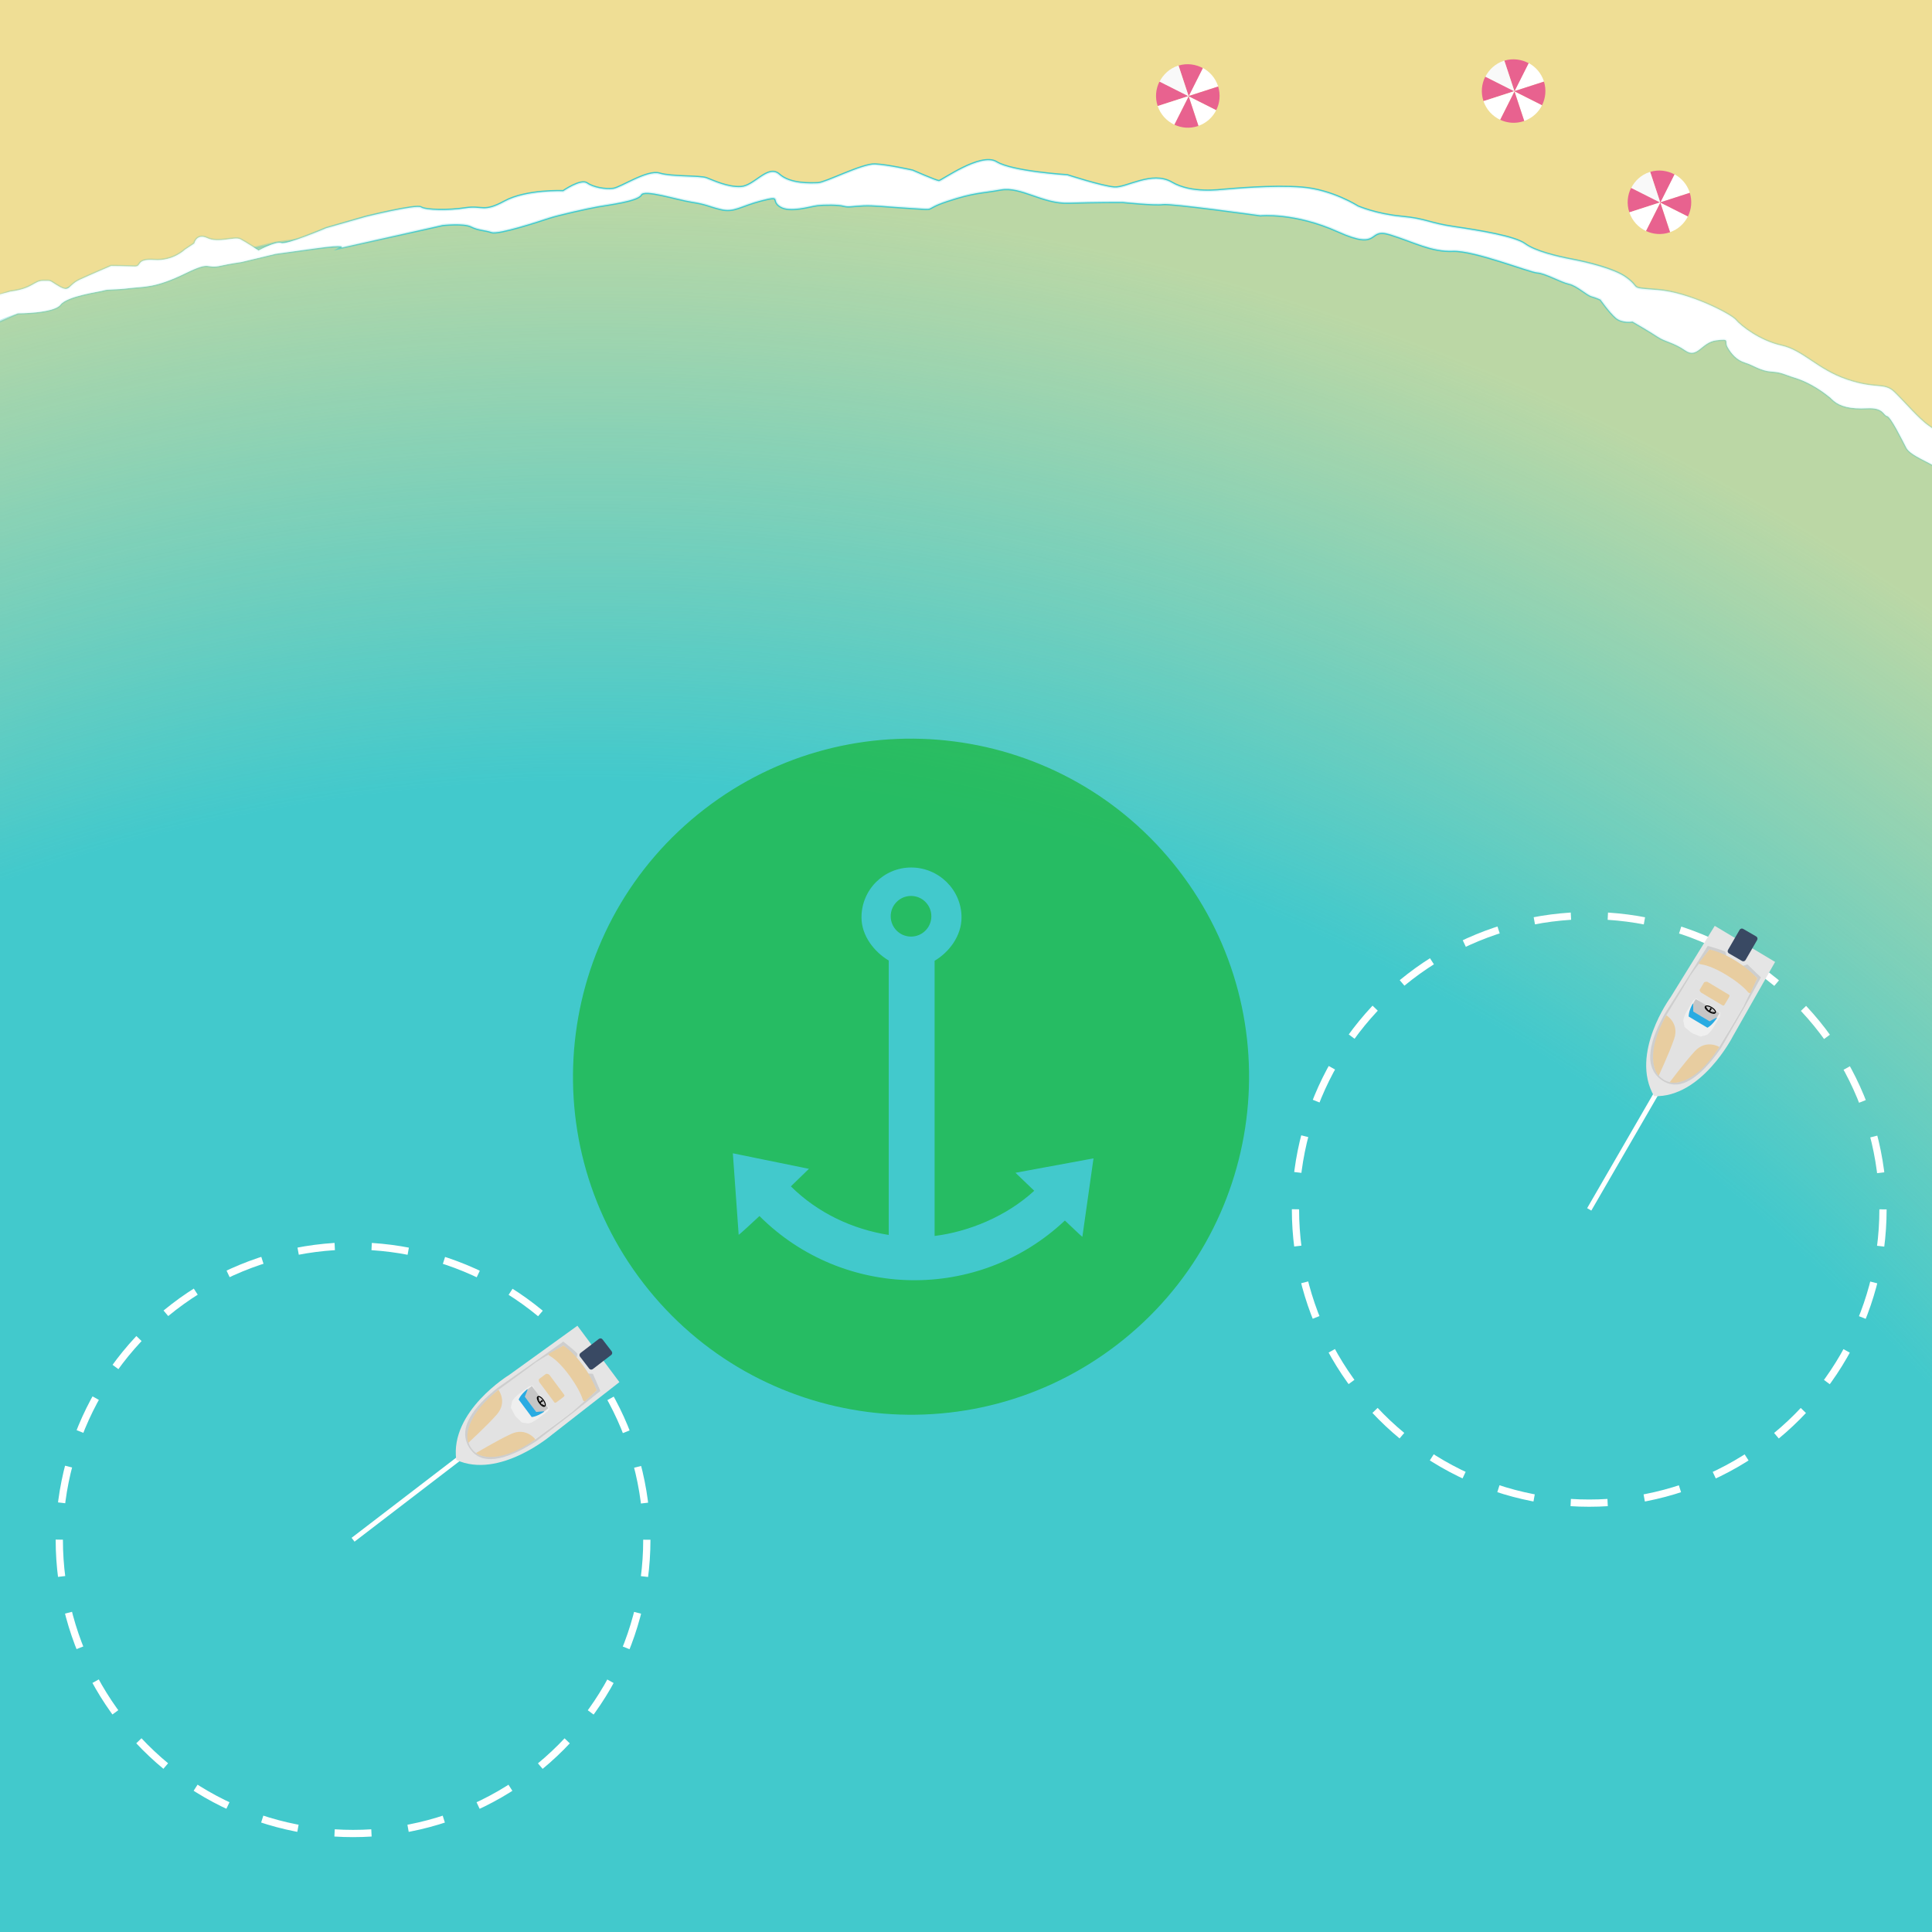 <?xml version="1.0" encoding="utf-8"?>
<!-- Generator: Adobe Illustrator 16.0.0, SVG Export Plug-In . SVG Version: 6.00 Build 0)  -->
<!DOCTYPE svg PUBLIC "-//W3C//DTD SVG 1.1//EN" "http://www.w3.org/Graphics/SVG/1.1/DTD/svg11.dtd">
<svg version="1.1" id="Capa_1" xmlns="http://www.w3.org/2000/svg" xmlns:xlink="http://www.w3.org/1999/xlink" x="0px" y="0px"
	 width="800px" height="800px" viewBox="0 0 800 800" enable-background="new 0 0 800 800" xml:space="preserve">
<rect x="0" y="0" width="800" height="800" fill="#333333" stroke="none"/>
<g id="Anclar">
	<g id="Costa">
		<g id="fons">
			<path fill="#EFDE95" d="M-21,831c16.303-5.379,739.469,48.049,876,3L796.066-69.859L-28-22L-21,831z"/>
			<g>
				
					<radialGradient id="SVGID_1_" cx="-229.093" cy="-137.647" r="980.014" gradientTransform="matrix(0.95 -0.313 -0.313 -0.95 420.107 858.308)" gradientUnits="userSpaceOnUse">
					<stop  offset="0" style="stop-color:#42C9CC"/>
					<stop  offset="0.646" style="stop-color:#42C9CC"/>
					<stop  offset="0.752" style="stop-color:#42C9CC"/>
					<stop  offset="0.969" style="stop-color:#42C9CC;stop-opacity:0.387"/>
					<stop  offset="1" style="stop-color:#42C9CC;stop-opacity:0.3"/>
				</radialGradient>
				
					<radialGradient id="SVGID_2_" cx="309.612" cy="357.65" r="396.268" gradientTransform="matrix(1 0 0 -1 94 805)" gradientUnits="userSpaceOnUse">
					<stop  offset="0" style="stop-color:#42C9CC"/>
					<stop  offset="0.646" style="stop-color:#42C9CC"/>
					<stop  offset="0.752" style="stop-color:#42C9CC"/>
					<stop  offset="0.969" style="stop-color:#42C9CC;stop-opacity:0.387"/>
					<stop  offset="1" style="stop-color:#42C9CC;stop-opacity:0.3"/>
				</radialGradient>
				<path fill="url(#SVGID_1_)" stroke="url(#SVGID_2_)" stroke-miterlimit="10" d="M810.326,199.579
					c-2.465-5.524-6.689-8.617-8.607-10.547c-1.92-1.93-10.572-4.845-12.295-8.122c-1.723-3.277-6.441-12.918-8.014-13.211
					c-1.57-0.292-1.369-3.565-8.299-3.201c-6.931,0.364-11.162-0.803-13.851-3.121c-2.687-2.317,0.771,0.388-2.687-2.317
					c-3.458-2.706-8.274-5.652-13.27-7.186c-4.991-1.533-5.226-2.238-9.821-2.574c-4.598-0.335-7.271-2.612-10.837-3.702
					c-3.563-1.09-5.706-3.699-7.223-6.349c-1.515-2.649,1.355-3.662-4.797-2.882c-6.152,0.781-7.732,7.646-12.718,4.196
					s-8.209-3.506-11.497-5.707c-3.289-2.2-10.406-6.283-10.406-6.283s-4.229,0.776-6.917-1.542c-2.688-2.318-6.33-7.526-6.33-7.526
					s-1.537-0.774-3.652-1.359c-2.115-0.584-5.953-4.446-9.416-5.226c-3.462-0.781-9.803-4.458-13.074-4.66
					c-3.272-0.202-26.149-9.317-35.006-8.96c-8.854,0.358-15.964-3.706-25.966-6.816c-10-3.111-3.484,6.919-21.555-1.221
					c-18.068-8.14-32.156-6.67-32.156-6.67s-36.924-5.148-40.383-4.647c-3.461,0.5-16.736-0.888-16.736-0.888
					s-11.55-0.035-22.329,0.317c-10.782,0.353-19.614-6.989-28.089-5.475c-8.475,1.515-10.916,1.038-22.024,4.703
					s-3.409,3.689-14.86,2.98s-15.49-1.299-19.919-1.119c-4.428,0.179-6.162,0.75-8.277,0.167s-7.89-0.601-10.971-0.226
					s-11.174,3.045-15.208,0.531c-4.035-2.515,0.979-4.81-7.884-2.526c-8.861,2.284-11.197,4.976-16.766,3.61
					c-5.569-1.368-5.505-2.03-12.077-3.066c-6.573-1.036-19.618-5.417-20.99-2.866c-1.37,2.551-13.693,4.054-17.931,4.811
					c-4.237,0.756-16.179,3.415-20.226,4.75c-4.047,1.335-20.81,6.866-23.694,5.896c-2.884-0.972-5.387-0.787-8.462-2.336
					c-3.075-1.548-11.796-0.594-11.796-0.594l-6.116,1.376l-35.855,7.984c0,0,2.701-1.532-10.665,0.314
					c-13.365,1.847-16.609,2.276-16.609,2.276l-14.103,3.371c0,0-5.214,0.752-8.476,1.511c-6.697,1.558-3.525-2.318-14.583,3.096
					c-12.767,6.251-17.191,5.468-23.354,6.219c-6.162,0.751-8.855,0.358-10.589,0.93c-1.734,0.572-15.138,2.275-17.92,5.913
					c-2.781,3.638-17.642,3.578-17.642,3.578l-16.864,7.428L-13.095,814l833.418,7V199.767
					C814.703,204.198,812.208,203.797,810.326,199.579z"/>
				
					<radialGradient id="SVGID_3_" cx="309.591" cy="668.092" r="299.339" gradientTransform="matrix(1 0 0 -1 94 805)" gradientUnits="userSpaceOnUse">
					<stop  offset="0" style="stop-color:#42C9CC"/>
					<stop  offset="0.646" style="stop-color:#42C9CC"/>
					<stop  offset="0.752" style="stop-color:#42C9CC"/>
					<stop  offset="0.969" style="stop-color:#42C9CC;stop-opacity:0.387"/>
					<stop  offset="1" style="stop-color:#42C9CC;stop-opacity:0.3"/>
				</radialGradient>
				<path fill="#FFFFFF" stroke="url(#SVGID_3_)" stroke-miterlimit="10" d="M810.025,183.806
					c-3.913-1.914-7.302-4.642-11.448-7.499c-4.148-2.857-9.962-9.793-14.203-13.904c-4.24-4.109-7.389-1.027-19.665-5.212
					c-12.278-4.184-18.087-12.075-27.079-14.072c-8.991-1.999-16.771-8.091-18.88-10.6c-2.111-2.509-19.554-11.445-32.301-12.418
					s-6.544-0.405-13.267-5.238c-4.939-3.553-16.149-6.208-22.307-7.382s-15.195-3.319-19.422-6.411
					c-4.226-3.092-18.461-5.447-29.236-7.019c-10.772-1.572-11.346-3.307-21.931-4.301c-10.583-0.995-18.079-4.29-18.079-4.29
					s-10.567-6.77-23.076-7.77s-29.26,0.682-31.682,0.839c-2.422,0.157-14.061,1.896-22.26-2.912
					c-8.2-4.808-18.682,2.397-23.761,2.023c-5.08-0.374-19.486-5.06-19.486-5.06s-22.903-1.417-29.355-5.425
					c-6.451-4.009-22.679,7.85-23.781,7.847c-1.104-0.003-10.958-4.348-10.958-4.348s-10.388-2.341-15.584-2.551
					s-20.369,7.647-23.522,7.761c-3.155,0.115-11.607,0.488-16.129-3.611c-4.522-4.1-10.175,4.868-15.77,5.203
					c-5.595,0.334-11.584-2.627-14.326-3.645c-2.742-1.019-14.386-0.38-19.422-1.924c-5.036-1.543-15.958,5.907-19.182,6.33
					c-3.224,0.422-8.326-0.458-10.853-2.288c-2.527-1.83-9.826,3.242-9.826,3.242s-15.246-0.638-24.237,4.251
					c-8.99,4.888-9.052,1.705-16.37,2.837c-6.866,1.062-16.364,0.912-18.294-0.374c-1.93-1.286-22.863,3.911-22.863,3.911
					L135.096,94.5c0,0-16.423,6.993-18.634,6.149c-2.211-0.845-9.397,3.101-9.397,3.101s-5.333-3.523-7.62-4.691
					c-2.289-1.168-9.07,1.711-13.562-0.423c-4.492-2.135-5.422,2.2-5.422,2.2l-3.876,2.561c0,0-4.827,4.797-12.696,4.26
					c-7.869-0.538-4.922,2.832-8.173,2.694s-9.684-0.204-9.684-0.204s-7.873,3.351-12.884,5.646
					c-5.012,2.295-4.12,5.496-8.683,2.852s-2.713-2.337-6.563-2.349c-3.85-0.012-4.102,3.223-13.634,4.445l-17.362,5.434
					l3.631,11.004l16.863-7.43c0,0,14.861,0.06,17.642-3.578c2.781-3.638,16.186-5.341,17.92-5.913
					c1.734-0.572,4.427-0.179,10.589-0.93c6.162-0.751,10.587,0.033,23.353-6.219c11.058-5.414,7.885-1.539,14.583-3.096
					c3.263-0.759,8.476-1.511,8.476-1.511l14.104-3.371c0,0,3.244-0.43,16.61-2.277c13.367-1.846,10.665-0.314,10.665-0.314
					l35.855-7.984l6.116-1.377c0,0,8.723-0.955,11.798,0.595c3.075,1.55,5.578,1.364,8.462,2.335
					c2.885,0.972,19.647-4.56,23.694-5.895c4.046-1.335,15.988-3.994,20.226-4.751c4.238-0.756,16.561-2.259,17.932-4.811
					c1.372-2.551,14.415,1.83,20.988,2.867c6.571,1.037,6.508,1.698,12.077,3.065c5.568,1.368,7.904-1.327,16.766-3.609
					c8.861-2.282,3.851,0.011,7.884,2.526c4.034,2.514,12.127-0.155,15.208-0.531c3.081-0.375,8.855-0.358,10.971,0.226
					s3.85,0.012,8.277-0.167c4.43-0.179,8.469,0.41,19.919,1.119s3.751,0.685,14.86-2.98c11.109-3.666,13.55-3.189,22.024-4.704
					c8.475-1.514,17.307,5.828,28.087,5.475c10.781-0.353,22.331-0.316,22.331-0.316s13.274,1.389,16.736,0.888
					c3.46-0.5,40.382,4.648,40.382,4.648s14.088-1.468,32.157,6.67c18.068,8.139,11.553-1.889,21.554,1.221
					c10.002,3.111,17.11,7.175,25.966,6.817c8.854-0.358,31.732,8.758,35.006,8.96c3.272,0.202,9.612,3.879,13.075,4.659
					c3.463,0.781,7.3,4.642,9.416,5.226c2.114,0.584,3.651,1.359,3.651,1.359s3.644,5.208,6.33,7.527
					c2.688,2.317,6.918,1.54,6.918,1.54s7.117,4.084,10.406,6.285c3.288,2.2,6.513,2.257,11.497,5.707
					c4.984,3.45,6.564-3.414,12.717-4.196c6.152-0.782,3.282,0.233,4.798,2.883c1.516,2.649,3.657,5.258,7.223,6.349
					c3.563,1.089,6.238,3.366,10.837,3.702c4.596,0.334,4.828,1.041,9.821,2.574c4.994,1.532,9.812,4.479,13.269,7.185
					s0,0,2.688,2.317c2.688,2.318,6.919,3.486,13.85,3.121c6.931-0.364,6.729,2.909,8.3,3.201c1.57,0.292,6.291,9.935,8.013,13.212
					c1.724,3.278,10.376,6.191,12.296,8.122c1.918,1.931,6.144,5.023,8.606,10.548c1.882,4.217,4.377,4.618,9.998,0.189
					l-6.354-19.25C812.211,184.585,810.771,184.17,810.025,183.806z"/>
			</g>
			<path id="spuma" opacity="0.8" fill="#FFFFFF" enable-background="new    " d="M4.268,120.74
				c9.532-1.222,9.785-4.456,13.634-4.445c3.85,0.011,2-0.295,6.563,2.349s3.67-0.558,8.683-2.852
				c5.012-2.294,12.884-5.646,12.884-5.646s6.433,0.067,9.684,0.205c3.251,0.137,0.304-3.232,8.173-2.695
				c7.869,0.537,12.696-4.259,12.696-4.259l3.876-2.562c0,0,0.929-4.335,5.421-2.2c4.493,2.134,11.274-0.745,13.562,0.423
				c2.288,1.168,7.621,4.69,7.621,4.69s7.187-3.945,9.397-3.1c2.21,0.844,18.634-6.149,18.634-6.149l16.375-4.703
				c0,0,20.933-5.197,22.863-3.911c1.93,1.287,11.429,1.438,18.294,0.375c7.318-1.133,7.378,2.05,16.37-2.837
				c8.991-4.888,24.237-4.251,24.237-4.251s7.299-5.072,9.826-3.242c2.527,1.831,7.628,2.711,10.853,2.288
				c3.223-0.423,14.146-7.872,19.182-6.33c5.036,1.543,16.68,0.907,19.422,1.925c2.742,1.018,8.732,3.979,14.327,3.645
				s11.245-9.302,15.769-5.203c4.522,4.099,12.974,3.727,16.129,3.612c3.155-0.114,18.327-7.972,23.522-7.761
				c5.197,0.21,15.584,2.551,15.584,2.551s9.855,4.344,10.958,4.348s17.33-11.856,23.782-7.847
				c6.451,4.009,29.353,5.426,29.353,5.426s14.408,4.687,19.488,5.06c5.08,0.372,15.56-6.83,23.76-2.023
				c8.2,4.807,19.838,3.069,22.261,2.912c2.421-0.158,19.172-1.839,31.682-0.839c12.508,1,23.074,7.77,23.074,7.77
				s7.496,3.295,18.081,4.291c10.584,0.995,11.155,2.729,21.93,4.302c10.774,1.572,25.012,3.926,29.236,7.018
				c4.227,3.091,13.267,5.238,19.423,6.411c6.155,1.173,17.365,3.83,22.307,7.382c6.722,4.833,0.519,4.265,13.267,5.237
				c12.748,0.974,30.188,9.91,32.299,12.418c2.111,2.508,9.889,8.601,18.881,10.599c8.993,1.998,14.801,9.887,27.078,14.073
				c12.278,4.187,15.429,1.1,19.669,5.209c4.241,4.111,10.055,11.048,14.203,13.904c4.146,2.856,7.535,5.584,11.448,7.499
				c3.91,1.914,26.694,5.146,16.484,14.998c-10.208,9.852-13.721,10.866-16.185,5.34c-2.465-5.523-6.689-8.617-8.607-10.547
				c-1.92-1.93-10.571-4.845-12.295-8.123c-1.723-3.277-6.441-12.918-8.014-13.211c-1.57-0.292-1.369-3.565-8.299-3.201
				c-6.931,0.364-11.162-0.803-13.851-3.122c-2.687-2.317,0.771,0.388-2.687-2.317s-8.274-5.652-13.27-7.186
				c-4.991-1.533-5.226-2.237-9.821-2.574c-4.598-0.335-7.271-2.611-10.837-3.702c-3.563-1.089-5.706-3.699-7.223-6.349
				c-1.515-2.649,1.355-3.663-4.797-2.882c-6.151,0.781-7.732,7.645-12.718,4.196s-8.209-3.506-11.497-5.707
				c-3.289-2.2-10.406-6.283-10.406-6.283s-4.229,0.776-6.917-1.542c-2.688-2.318-6.33-7.526-6.33-7.526s-1.537-0.774-3.652-1.359
				c-2.115-0.584-5.953-4.445-9.416-5.226c-3.463-0.78-9.803-4.458-13.074-4.66c-3.272-0.202-26.149-9.317-35.006-8.959
				c-8.854,0.357-15.964-3.707-25.965-6.817c-10-3.11-3.485,6.919-21.556-1.221c-18.069-8.14-32.156-6.67-32.156-6.67
				s-36.924-5.148-40.383-4.648c-3.461,0.5-16.736-0.888-16.736-0.888s-11.55-0.035-22.329,0.317
				c-10.782,0.353-19.614-6.989-28.089-5.474c-8.475,1.514-10.916,1.037-22.024,4.703c-11.108,3.665-3.409,3.688-14.86,2.98
				c-11.452-0.708-15.49-1.299-19.919-1.119c-4.428,0.179-6.162,0.75-8.277,0.167s-7.89-0.601-10.971-0.225
				c-3.081,0.375-11.174,3.045-15.208,0.53s0.979-4.81-7.884-2.526c-8.861,2.283-11.197,4.977-16.766,3.609
				c-5.569-1.368-5.505-2.03-12.077-3.066c-6.573-1.036-19.618-5.417-20.99-2.866c-1.37,2.551-13.693,4.054-17.931,4.811
				c-4.237,0.757-16.179,3.416-20.226,4.75c-4.046,1.335-20.81,6.867-23.694,5.896c-2.884-0.971-5.387-0.787-8.462-2.336
				c-3.075-1.548-11.796-0.594-11.796-0.594l-6.116,1.376l-35.855,7.985c0,0,2.701-1.532-10.665,0.314
				c-13.365,1.846-16.609,2.276-16.609,2.276L99.964,108.5c0,0-5.214,0.752-8.476,1.511c-6.697,1.558-3.525-2.317-14.583,3.096
				c-12.767,6.252-17.191,5.468-23.354,6.219c-6.162,0.751-8.855,0.358-10.589,0.93c-1.734,0.572-15.138,2.274-17.92,5.913
				c-2.781,3.638-17.642,3.578-17.642,3.578l-7.015,2.314l-3.147-9.538L4.268,120.74z"/>
			<g id="Sombrilla">
				<path fill="#E8628F" d="M627.248,37.831l5.806-11.629c-3.002-1.628-6.64-2.157-10.143-1.084l4.208,12.755L627.248,37.831z"/>
				<path fill="#FFFFFF" d="M639.316,33.787c-0.022-0.074-0.036-0.146-0.062-0.22c-1.093-3.312-3.382-5.888-6.224-7.431
					l-5.827,11.566L639.316,33.787z"/>
				<path fill="#F9F9F9" d="M627.119,37.873l-4.208-12.755c-0.093,0.028-0.186,0.045-0.276,0.076
					c-3.45,1.139-6.093,3.633-7.607,6.641l11.964,6.082L627.119,37.873z"/>
				<path fill="#E8628F" d="M627.205,37.703l-0.085,0.17l11.392,5.74c1.483-2.944,1.857-6.442,0.808-9.826L627.205,37.703z"/>
				<path fill="#E8628F" d="M615.005,31.77c-1.515,3.008-1.884,6.594-0.744,10.045c0.007,0.022,0.019,0.043,0.024,0.066
					l12.662-4.095L615.005,31.77z"/>
				<path fill="#FFFFFF" d="M627.119,37.874l4.029,12.212c3.318-1.174,5.889-3.545,7.362-6.474L627.119,37.874L627.119,37.874z"/>
				<path fill="#FFFFFF" d="M627.119,37.873l-0.172-0.086l-12.662,4.095c1.195,3.557,3.767,6.258,6.923,7.729L627.119,37.873
					L627.119,37.873z"/>
				<path fill="#E8628F" d="M621.208,49.609c2.93,1.366,6.361,1.673,9.675,0.58c0.091-0.03,0.176-0.071,0.267-0.104l-4.029-12.212
					L621.208,49.609z"/>
			</g>
			<g id="Sombrilla_2_">
				<path fill="#E8628F" d="M492.34,39.863l5.807-11.629c-3.002-1.628-6.64-2.157-10.144-1.084l4.209,12.756L492.34,39.863z"/>
				<path fill="#FFFFFF" d="M504.409,35.819c-0.022-0.074-0.036-0.147-0.061-0.22c-1.094-3.312-3.383-5.888-6.225-7.43
					l-5.827,11.565L504.409,35.819z"/>
				<path fill="#F9F9F9" d="M492.212,39.905l-4.209-12.756c-0.092,0.028-0.185,0.045-0.274,0.076
					c-3.451,1.139-6.094,3.633-7.608,6.641l11.964,6.082L492.212,39.905z"/>
				<path fill="#E8628F" d="M492.298,39.734l-0.085,0.17l11.393,5.74c1.483-2.944,1.856-6.443,0.807-9.826L492.298,39.734z"/>
				<path fill="#E8628F" d="M480.098,33.802c-1.515,3.008-1.883,6.594-0.744,10.045c0.008,0.023,0.019,0.044,0.024,0.066
					l12.662-4.095L480.098,33.802z"/>
				<path fill="#FFFFFF" d="M492.213,39.906l4.029,12.212c3.317-1.174,5.888-3.545,7.361-6.474L492.213,39.906L492.213,39.906z"/>
				<path fill="#FFFFFF" d="M492.212,39.905l-0.171-0.086l-12.662,4.095c1.194,3.556,3.766,6.258,6.922,7.729L492.212,39.905
					L492.212,39.905z"/>
				<path fill="#E8628F" d="M486.301,51.642c2.93,1.366,6.361,1.673,9.674,0.58c0.093-0.03,0.177-0.072,0.269-0.104l-4.029-12.212
					L486.301,51.642z"/>
			</g>
			<g id="Sombrilla_1_">
				<path fill="#E8628F" d="M687.637,83.886l5.806-11.629c-3-1.628-6.64-2.157-10.143-1.084l4.208,12.756L687.637,83.886z"/>
				<path fill="#FFFFFF" d="M699.705,79.843c-0.021-0.073-0.036-0.146-0.061-0.22c-1.093-3.312-3.383-5.888-6.225-7.43
					l-5.827,11.566L699.705,79.843z"/>
				<path fill="#F9F9F9" d="M687.508,83.929L683.3,71.173c-0.093,0.029-0.185,0.045-0.275,0.076
					c-3.451,1.139-6.094,3.634-7.608,6.641l11.964,6.082L687.508,83.929z"/>
				<path fill="#E8628F" d="M687.594,83.758l-0.085,0.17l11.394,5.74c1.481-2.944,1.855-6.442,0.806-9.826L687.594,83.758z"/>
				<path fill="#E8628F" d="M675.395,77.825c-1.516,3.008-1.885,6.594-0.744,10.045c0.007,0.022,0.018,0.044,0.023,0.065
					l12.662-4.095L675.395,77.825z"/>
				<path fill="#FFFFFF" d="M687.508,83.93l4.029,12.211c3.318-1.174,5.889-3.545,7.363-6.474L687.508,83.93L687.508,83.93z"/>
				<path fill="#FFFFFF" d="M687.508,83.929l-0.172-0.087l-12.662,4.095c1.195,3.557,3.768,6.259,6.922,7.729L687.508,83.929
					L687.508,83.929z"/>
				<path fill="#E8628F" d="M681.596,95.666c2.932,1.366,6.362,1.672,9.677,0.579c0.091-0.03,0.176-0.072,0.266-0.104l-4.029-12.211
					L681.596,95.666z"/>
			</g>
		</g>
		<g id="Capa_4_3_">
			<g>
				
					<circle fill="none" stroke="#FFFFFF" stroke-width="3" stroke-miterlimit="10" stroke-dasharray="15.287,15.287" cx="658.068" cy="500.776" r="121.641"/>
			</g>
			
				<line fill="none" stroke="#FFFFFF" stroke-width="2" stroke-miterlimit="10" x1="658.067" y1="500.775" x2="718.989" y2="395.488"/>
			<g>
				<path fill="#E5E5E5" d="M735.034,398.312l-24.994-14.935l-18.293,29.567c0,0-17.071,23.335-6.824,40.953
					c19.668,0.709,32.596-24.741,32.596-24.741L735.034,398.312z"/>
				<path fill="#E2E2E2" d="M688.678,447.442c0,0-11.051-5.903,1.461-27.702c12.513-21.8,15.398-23.053,15.398-23.053l20.104,12.012
					l-3.183,6.724l-11.079,18.548C711.381,433.971,699.38,452.946,688.678,447.442z"/>
				<path fill="#CECECE" d="M688.632,447.595c8.271,5.156,17.309-3.955,24.013-13.653l9.72-16.9l6.799-12.329l-5.599-5.395
					l-1.792,0.622l-6.944-4.191c0,0-0.255-1.575-0.462-1.7c-1.183-0.704-7.229-2.384-7.229-2.384s-5.085,8.09-7.378,11.729
					c-0.075,0.122-10.411,16.346-10.528,16.557C683.562,430.243,679.64,441.987,688.632,447.595z M699.925,403.973
					c0.12-0.295,7.911-10.809,7.911-10.809s4.825,1.79,5.94,2.457c0.197,0.119,0.431,1.618,0.431,1.618l6.554,3.956l1.703-0.603
					l5.208,4.422l-5.867,12.015c-5.791,10.009-6.067,10.031-9.854,16.497c-6.651,9.395-15.918,18.063-23.129,13.499
					c-7.165-4.537-4.021-16.504,1.15-26.632C690.203,420.021,699.907,404.192,699.925,403.973z"/>
				<path fill="#EFEFEF" d="M697.104,423.089l0.426,2.148l2.703,2.287l0.006-0.01l0.264,0.159l0.043,0.025l0.429,0.255l-0.006,0.012
					l3.22,1.247l2.181-0.587c1.082-0.095,2.855-2.762,2.855-2.762l3.044-5.097l0.084-1.46l-4.14-1.59l-2.433,1.218l-0.07-2.713
					l-3.325-2.869l-1.169,0.811l-3.044,5.096C698.172,419.26,696.673,422.093,697.104,423.089z"/>
				<path fill="#C6C6C6" d="M700.799,415.989c-0.082,0.161,0.043,3.312,0.043,3.312l6.656,4.032l3.095-1.435l0.2-0.337l0.102-0.169
					l0.101-0.168l1.004-1.682l-9.819-5.867C702.179,413.679,700.883,415.826,700.799,415.989z"/>
				<path fill="#29ABE2" d="M699.252,420.929l3.391,2.026l1.293,0.771l3.058,1.823c0,0,1.754-0.714,3.938-4.006
					c0.014-0.02-0.174-0.106-0.174-0.106c-0.818,0.362-2.828,1.465-2.828,1.465l-3.239-1.9l-3.552-2.145
					c0,0,0.013-2.281-0.057-3.176c0,0-0.152-0.142-0.165-0.122C699.049,419.045,699.252,420.929,699.252,420.929z"/>
				<g id="Timó_4_">
					<path d="M710.453,419.404c0.813-1.362-3.618-4.146-4.5-2.67C705.18,418.03,709.601,420.835,710.453,419.404z M710.054,419.188
						c-0.583,0.974-4.245-1.324-3.716-2.207C706.938,415.974,710.608,418.259,710.054,419.188z"/>
					<path d="M708.317,419.161c0,0,0.24-0.433-0.271-0.73c-0.512-0.298-0.67,0.121-0.702,0.151
						C707.312,418.611,708.317,419.161,708.317,419.161z"/>
					<polygon points="708.141,418.646 708.894,417.682 708.223,417.282 707.778,418.43 					"/>
					<path d="M707.58,418.55c-0.012-0.008-1.215-1.692-1.215-1.692l-0.314,0.383l1.356,1.479L707.58,418.55z"/>
					<path d="M708.188,418.912c0.011,0.007,2.041,0.251,2.041,0.251l-0.25,0.419l-1.849-0.434L708.188,418.912z"/>
				</g>
				<g id="Tapiceria_4_">
					<path fill="#E8CDA0" d="M689.972,420.395c0,0,5.521,3.24,3.253,9.797c-2.266,6.557-6.341,14.994-6.354,15.212
						C686.852,445.621,679.833,438.695,689.972,420.395z"/>
					<path fill="#E8CDA0" d="M711.951,433.524c0,0-5.471-3.324-10.17,1.777c-4.699,5.105-10.198,12.688-10.382,12.808
						C691.215,448.225,700.637,451.123,711.951,433.524z"/>
					<path fill="#E8CDA0" d="M725.186,410.415c0,0-0.402,1.594-1.448,0.331c-3.437-4.16-13.509-10.633-19.3-11.418
						c-1.215-0.165-1.055-0.4-0.636-1.034c0.315-0.475,4.034-5.129,4.034-5.129s9.688,1.689,19.838,11.851L725.186,410.415z"/>
					<path fill="#E8CDA0" d="M705.586,406.849c0.168-0.278,1.121-0.464,1.509-0.232l8.851,5.287
						c0.388,0.231,0.127,0.828-0.043,1.105l-1.763,2.952c-0.167,0.279-0.448,0.595-0.838,0.362l-8.849-5.286
						c-0.388-0.233-0.799-0.959-0.629-1.239L705.586,406.849z"/>
				</g>
				<path fill="#394963" d="M720.34,385.021c0.297-0.513,0.953-0.688,1.465-0.391l5.405,3.127c0.512,0.298,0.688,0.954,0.39,1.468
					l-4.805,8.301c-0.297,0.513-0.954,0.688-1.467,0.391l-5.404-3.128c-0.512-0.296-0.687-0.953-0.389-1.465L720.34,385.021z"/>
			</g>
		</g>
		<g id="Capa_4_1_">
			<g>
				
					<circle fill="none" stroke="#FFFFFF" stroke-width="3" stroke-miterlimit="10" stroke-dasharray="15.287,15.287" cx="146.195" cy="637.573" r="121.642"/>
			</g>
			
				<line fill="none" stroke="#FFFFFF" stroke-width="2" stroke-miterlimit="10" x1="146.195" y1="637.573" x2="242.735" y2="563.567"/>
			<g>
				<path fill="#E5E5E5" d="M256.482,572.311l-17.388-23.354l-28.205,20.331c0,0-24.694,15.037-21.96,35.235
					c17.903,8.173,39.578-10.404,39.578-10.404L256.482,572.311z"/>
				<path fill="#E2E2E2" d="M194.866,599.99c0,0-7.954-9.678,11.939-25.041c19.894-15.362,23.04-15.416,23.04-15.416l13.988,18.785
					l-5.512,4.994l-17.327,12.905C220.995,596.219,202.653,609.167,194.866,599.99z"/>
				<path fill="#CECECE" d="M194.767,600.113c5.671,7.927,17.504,2.962,27.408-3.439l15.441-11.9l10.995-8.795l-3.111-7.125
					l-1.895-0.109l-4.814-6.527c0,0,0.366-1.553,0.223-1.748c-0.823-1.103-5.768-4.966-5.768-4.966s-7.792,5.532-11.302,8.021
					c-0.117,0.084-15.868,11.124-16.058,11.273C196.713,582.142,188.6,591.495,194.767,600.113z M221.875,564.12
					c0.225-0.227,11.441-6.964,11.441-6.964s3.775,3.5,4.551,4.541c0.138,0.187-0.22,1.66-0.22,1.66l4.544,6.16l1.803,0.097
					l3.124,6.076l-10.014,8.858c-9.178,7.035-9.442,6.951-15.414,11.477c-9.736,6.139-21.614,10.608-26.531,3.635
					c-4.887-6.934,2.593-16.787,11.242-24.169C206.757,575.233,221.775,564.317,221.875,564.12z"/>
				<path fill="#EFEFEF" d="M211.961,580.705l-0.429,2.148l1.624,3.146l0.009-0.006l0.183,0.248l0.03,0.041l0.298,0.398l-0.01,0.01
					l2.497,2.382l2.241,0.292c1.037,0.325,3.694-1.461,3.694-1.461l4.76-3.545l0.636-1.317l-3.217-3.051l-2.713,0.194l0.971-2.534
					l-1.975-3.922l-1.389,0.303l-4.763,3.545C214.411,577.576,211.944,579.621,211.961,580.705z"/>
				<path fill="#C6C6C6" d="M218.09,575.559c-0.138,0.118-1.228,3.078-1.228,3.078l4.61,6.271l3.408-0.146l0.314-0.232l0.156-0.117
					l0.158-0.117l1.571-1.17l-6.832-9.175C220.248,573.951,218.229,575.44,218.09,575.559z"/>
				<path fill="#29ABE2" d="M214.773,579.532l2.357,3.167l0.901,1.209l2.126,2.852c0,0,1.895,0.012,5.17-2.195
					c0.019-0.014-0.121-0.164-0.121-0.164c-0.895,0.021-3.173,0.271-3.173,0.271l-2.268-2.995l-2.461-3.339
					c0,0,0.883-2.104,1.161-2.955c0,0-0.086-0.188-0.106-0.176C215.305,577.713,214.773,579.532,214.773,579.532z"/>
				<g id="Timó_1_">
					<path d="M225.706,582.405c1.273-0.948-1.76-5.214-3.138-4.188C221.358,579.118,224.371,583.401,225.706,582.405z
						 M225.419,582.051c-0.91,0.678-3.416-2.847-2.589-3.459C223.769,577.891,226.287,581.405,225.419,582.051z"/>
					<path d="M223.824,581.363c0,0,0.389-0.308,0.031-0.777c-0.359-0.471-0.665-0.144-0.708-0.13
						C223.106,580.472,223.824,581.363,223.824,581.363z"/>
					<polygon points="223.858,580.819 224.923,580.217 224.455,579.592 223.606,580.481 					"/>
					<path d="M223.377,580.516c-0.007-0.011-0.476-2.027-0.476-2.027l-0.436,0.233l0.688,1.887L223.377,580.516z"/>
					<path d="M223.799,581.083c0.007,0.011,1.79,1.012,1.79,1.012l-0.391,0.292l-1.541-1.105L223.799,581.083z"/>
				</g>
				<g id="Tapiceria_1_">
					<path fill="#E8CDA0" d="M206.4,575.491c0,0,3.864,5.104-0.738,10.295c-4.599,5.192-11.59,11.433-11.688,11.627
						C193.876,597.608,190.037,588.526,206.4,575.491z"/>
					<path fill="#E8CDA0" d="M221.692,596.024c0,0-3.785-5.163-10.077-2.244c-6.292,2.923-14.274,7.828-14.489,7.866
						C196.911,601.684,204.511,607.963,221.692,596.024z"/>
					<path fill="#E8CDA0" d="M242.756,579.729c0,0-0.982,1.318-1.465-0.247c-1.585-5.157-8.419-14.989-13.471-17.93
						c-1.058-0.616-0.82-0.771-0.191-1.196c0.472-0.319,5.688-3.198,5.688-3.198s8.307,5.265,13.802,18.534L242.756,579.729z"/>
					<path fill="#E8CDA0" d="M226.007,568.941c0.262-0.194,1.213,0,1.484,0.36l6.157,8.27c0.269,0.362-0.2,0.812-0.463,1.006
						l-2.755,2.056c-0.262,0.192-0.642,0.378-0.913,0.014l-6.156-8.268c-0.269-0.362-0.373-1.191-0.108-1.385L226.007,568.941z"/>
				</g>
				<path fill="#394963" d="M247.983,554.412c0.47-0.361,1.144-0.271,1.503,0.199l3.799,4.953c0.36,0.472,0.271,1.146-0.2,1.507
					l-7.613,5.835c-0.471,0.359-1.145,0.271-1.505-0.201l-3.797-4.955c-0.36-0.469-0.271-1.145,0.2-1.503L247.983,554.412z"/>
			</g>
		</g>
	</g>
	<g>
		<path opacity="0.7" fill="#1AB737" enable-background="new    " d="M488.055,360.332
			c-47.227-61.202-135.124-72.532-196.327-25.308c-61.201,47.225-72.531,135.123-25.307,196.324
			c47.226,61.202,135.122,72.533,196.325,25.31C523.945,509.432,535.279,421.533,488.055,360.332z M448.188,512.142
			c-0.127,0.042-4.898-4.562-7.241-6.747c-35.824,33.771-91.856,32.736-126.465-1.854c-2.854,2.682-8.469,7.832-8.611,7.784
			l-2.415-33.769l31.509,6.427c0,0-5.116,4.975-7.485,7.265c11.156,11.03,25.521,17.75,40.521,20.111V397.734
			c-6-3.58-11.28-10.235-11.28-17.861c0-11.409,9.179-20.658,20.587-20.658c11.409,0,20.839,9.249,20.839,20.658
			c0,7.702-5.146,14.415-11.146,17.966V511.79c14-1.764,29.569-7.982,41.25-18.716c-2.865-2.764-7.765-7.457-7.765-7.457
			l32.312-5.959L448.188,512.142z"/>
		<circle opacity="0.7" fill="#1AB737" enable-background="new    " cx="377.237" cy="379.406" r="8.413"/>
	</g>
</g>
</svg>
